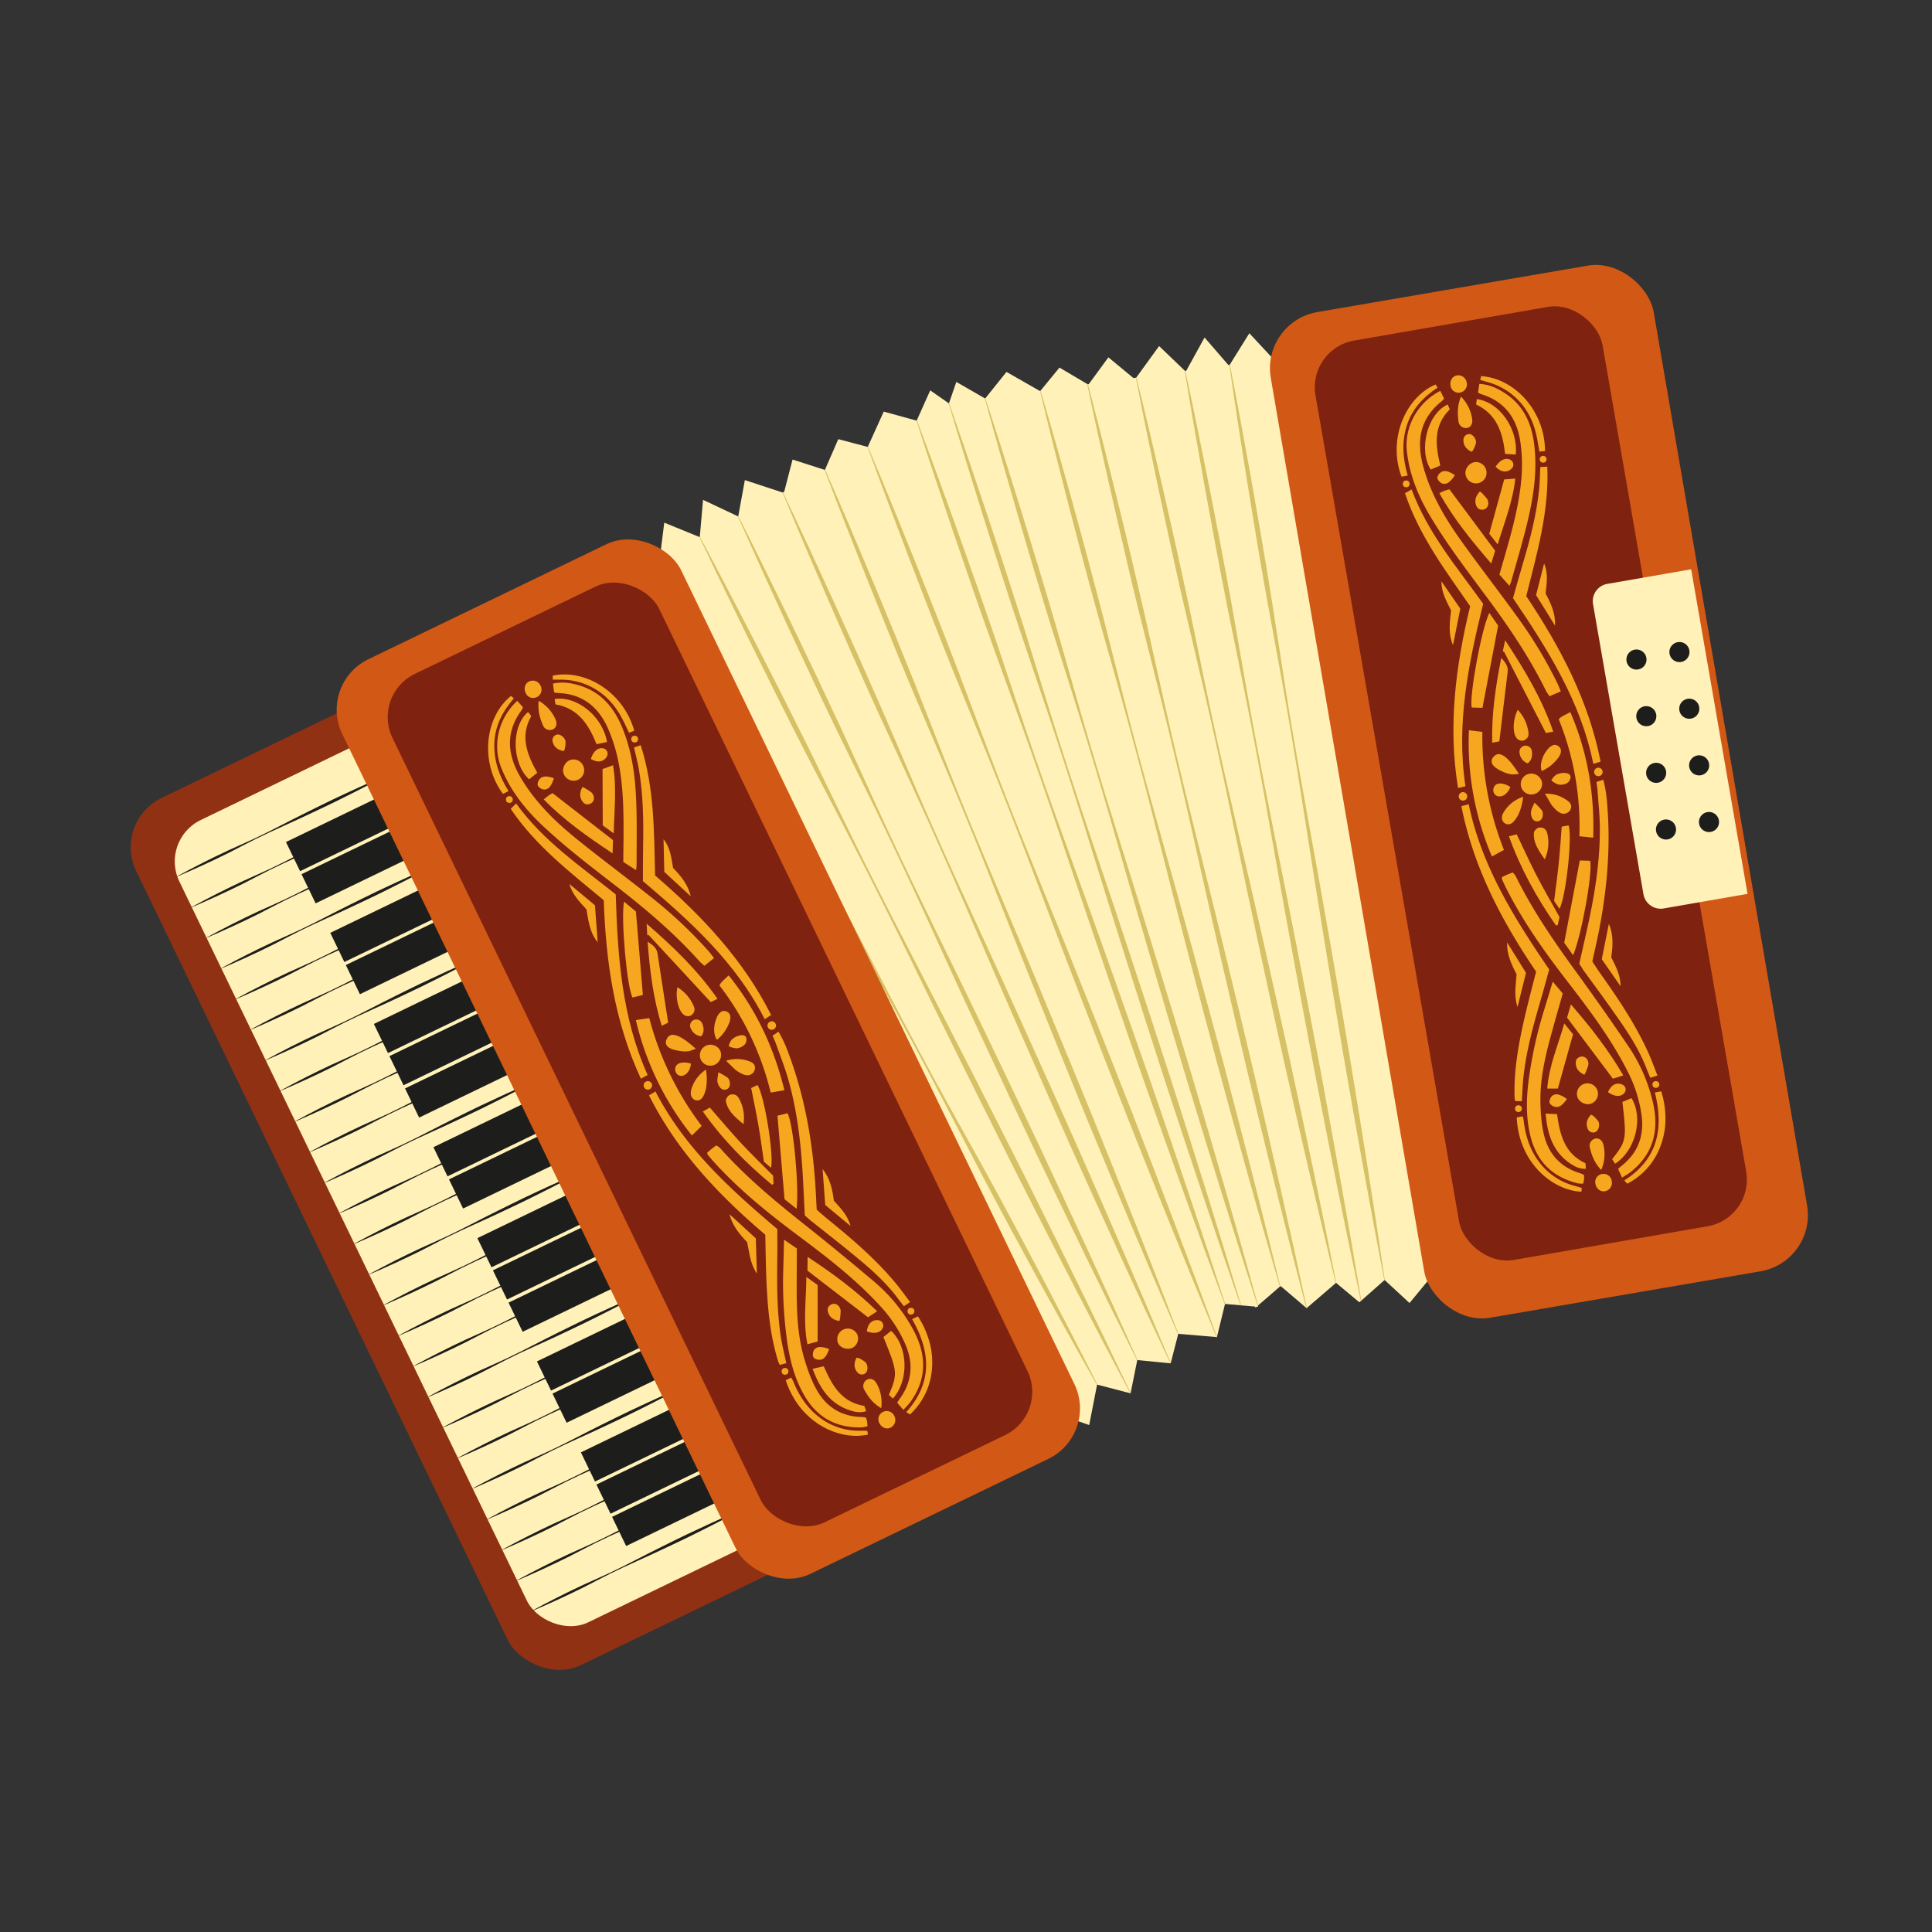 <svg id="Camada_1" data-name="Camada 1" xmlns="http://www.w3.org/2000/svg" viewBox="0 0 1080 1080"><rect x="0" y="0" width="1080" height="1080" fill="#333333" stroke="none"/><defs><style>.cls-1{fill:#913114;}.cls-2{fill:#fff1b8;}.cls-3{fill:#1d1e1c;}.cls-4{fill:#d6c166;}.cls-5{fill:#d25815;}.cls-6{fill:#7f2210;}.cls-7{fill:#f7a61f;}</style></defs><rect class="cls-1" x="169.42" y="386.67" width="211" height="538.44" rx="30.6" transform="translate(-257.95 184.91) rotate(-25.79)"/><rect class="cls-2" x="189.34" y="409.65" width="161.57" height="498.06" rx="25.72" transform="translate(-259.65 183.11) rotate(-25.79)"/><path class="cls-3" d="M98.92,489.88q14.2-7.74,28.83-14.57c4.9-2.24,9.85-4.37,14.72-6.66s9.67-4.72,14.46-7.19,9.58-4.92,14.41-7.3,9.64-4.8,14.49-7.12c9.73-4.61,19.5-9.13,29.42-13.36l.07.15c-9.48,5.13-19.09,10-28.75,14.74-4.84,2.36-9.71,4.64-14.58,6.93s-9.77,4.54-14.68,6.75-9.79,4.48-14.62,6.86-9.57,4.95-14.36,7.39Q113.87,483.7,99,490Z"/><path class="cls-3" d="M107.19,507q14.19-7.74,28.83-14.57c4.89-2.24,9.84-4.38,14.71-6.66s9.68-4.72,14.47-7.19,9.57-4.92,14.4-7.31,9.64-4.79,14.5-7.11c9.73-4.61,19.5-9.13,29.41-13.36l.07.14c-9.47,5.14-19.09,10-28.74,14.75-4.84,2.36-9.72,4.64-14.59,6.93s-9.76,4.54-14.68,6.74-9.79,4.49-14.61,6.87-9.57,4.94-14.37,7.39q-14.45,7.2-29.33,13.52Z"/><path class="cls-3" d="M115.45,524.1q14.2-7.76,28.83-14.58c4.9-2.23,9.85-4.37,14.72-6.66s9.67-4.72,14.46-7.18,9.58-4.92,14.41-7.31,9.64-4.79,14.49-7.11c9.73-4.61,19.5-9.13,29.42-13.36l.07.14c-9.48,5.14-19.09,10-28.75,14.74-4.84,2.37-9.71,4.65-14.58,6.94s-9.77,4.54-14.68,6.74-9.79,4.48-14.62,6.87-9.56,4.94-14.36,7.39q-14.46,7.2-29.34,13.52Z"/><path class="cls-3" d="M123.72,541.21q14.19-7.76,28.83-14.58c4.89-2.24,9.84-4.37,14.71-6.66s9.68-4.72,14.47-7.18,9.57-4.93,14.4-7.31,9.64-4.79,14.5-7.12c9.73-4.61,19.5-9.12,29.41-13.35l.07.14c-9.47,5.14-19.08,10-28.74,14.74-4.84,2.36-9.72,4.64-14.59,6.94s-9.76,4.54-14.67,6.74-9.79,4.48-14.62,6.87-9.57,4.94-14.37,7.38q-14.44,7.21-29.33,13.53Z"/><path class="cls-3" d="M132,558.31q14.19-7.74,28.82-14.57c4.9-2.24,9.85-4.37,14.72-6.66s9.68-4.72,14.46-7.19,9.58-4.92,14.41-7.3,9.64-4.8,14.49-7.12c9.73-4.61,19.51-9.13,29.42-13.36l.07.15c-9.48,5.14-19.09,10-28.75,14.74-4.84,2.36-9.71,4.64-14.58,6.93s-9.77,4.54-14.68,6.75-9.79,4.48-14.62,6.86-9.56,5-14.36,7.39q-14.46,7.2-29.34,13.53Z"/><path class="cls-3" d="M140.25,575.42q14.19-7.74,28.83-14.57c4.9-2.24,9.84-4.37,14.72-6.66s9.67-4.72,14.46-7.19,9.58-4.92,14.4-7.3,9.64-4.8,14.5-7.12c9.73-4.61,19.5-9.13,29.41-13.36l.07.15c-9.47,5.13-19.08,10-28.74,14.74-4.84,2.36-9.72,4.64-14.59,6.93s-9.76,4.54-14.67,6.75-9.79,4.48-14.62,6.86-9.57,5-14.36,7.39q-14.46,7.2-29.34,13.53Z"/><path class="cls-3" d="M148.52,592.53q14.19-7.74,28.82-14.57c4.9-2.24,9.85-4.38,14.72-6.67s9.68-4.72,14.46-7.18,9.58-4.92,14.41-7.31,9.64-4.79,14.49-7.11c9.73-4.61,19.51-9.13,29.42-13.36l.07.14c-9.47,5.14-19.09,10-28.75,14.75-4.83,2.36-9.71,4.64-14.58,6.93s-9.76,4.54-14.68,6.74-9.79,4.49-14.62,6.87-9.56,4.94-14.36,7.39q-14.46,7.2-29.33,13.52Z"/><path class="cls-3" d="M156.78,609.64q14.19-7.75,28.83-14.58c4.9-2.24,9.84-4.37,14.72-6.66s9.67-4.72,14.46-7.18,9.58-4.93,14.4-7.31,9.64-4.79,14.5-7.11c9.73-4.62,19.5-9.13,29.42-13.36l.06.14c-9.47,5.14-19.08,10-28.74,14.74-4.84,2.36-9.71,4.65-14.59,6.94s-9.76,4.54-14.67,6.74-9.79,4.48-14.62,6.87-9.57,4.94-14.36,7.39q-14.46,7.2-29.34,13.52Z"/><path class="cls-3" d="M165.05,626.75q14.19-7.75,28.83-14.58c4.89-2.24,9.84-4.37,14.71-6.66s9.68-4.72,14.46-7.18,9.58-4.93,14.41-7.31,9.64-4.79,14.5-7.12c9.72-4.61,19.5-9.13,29.41-13.35l.07.14c-9.47,5.14-19.09,10-28.75,14.74-4.83,2.36-9.71,4.64-14.58,6.94s-9.76,4.54-14.68,6.74-9.79,4.48-14.61,6.86-9.57,4.95-14.37,7.39q-14.46,7.21-29.33,13.53Z"/><path class="cls-3" d="M173.31,643.85q14.19-7.74,28.83-14.57c4.9-2.24,9.84-4.37,14.72-6.66s9.67-4.72,14.46-7.19,9.58-4.92,14.4-7.3,9.64-4.8,14.5-7.12c9.73-4.61,19.5-9.13,29.42-13.36l.07.15c-9.48,5.13-19.09,10-28.75,14.74-4.84,2.36-9.71,4.64-14.58,6.93s-9.77,4.54-14.68,6.75-9.79,4.48-14.62,6.86-9.57,4.95-14.36,7.39q-14.46,7.2-29.34,13.53Z"/><path class="cls-3" d="M181.58,661q14.19-7.74,28.83-14.57c4.89-2.24,9.84-4.37,14.71-6.66s9.68-4.72,14.47-7.19,9.57-4.92,14.4-7.31,9.64-4.79,14.5-7.11c9.73-4.61,19.5-9.13,29.41-13.36l.07.14c-9.47,5.14-19.09,10-28.75,14.75-4.83,2.36-9.71,4.64-14.58,6.93s-9.76,4.54-14.68,6.75-9.79,4.48-14.61,6.86-9.57,4.95-14.37,7.39q-14.44,7.2-29.33,13.53Z"/><path class="cls-3" d="M189.84,678.07q14.21-7.74,28.83-14.58c4.9-2.23,9.85-4.37,14.72-6.66s9.67-4.72,14.46-7.18,9.58-4.92,14.41-7.31,9.64-4.79,14.49-7.11c9.73-4.61,19.5-9.13,29.42-13.36l.07.14c-9.48,5.14-19.09,10-28.75,14.75-4.84,2.36-9.71,4.64-14.58,6.93s-9.77,4.54-14.68,6.74-9.79,4.48-14.62,6.87-9.56,4.94-14.36,7.39q-14.46,7.2-29.34,13.52Z"/><path class="cls-3" d="M198.11,695.18q14.19-7.75,28.83-14.58c4.89-2.24,9.84-4.37,14.71-6.66s9.68-4.72,14.47-7.18,9.57-4.93,14.4-7.31,9.64-4.79,14.5-7.12c9.73-4.61,19.5-9.12,29.41-13.35l.07.14c-9.47,5.14-19.09,10-28.74,14.74-4.84,2.36-9.72,4.65-14.59,6.94s-9.76,4.54-14.67,6.74-9.8,4.48-14.62,6.87-9.57,4.94-14.37,7.39q-14.44,7.2-29.33,13.52Z"/><path class="cls-3" d="M206.38,712.29q14.19-7.75,28.82-14.58c4.9-2.24,9.85-4.37,14.72-6.66s9.67-4.72,14.46-7.19,9.58-4.92,14.41-7.3,9.64-4.79,14.49-7.12c9.73-4.61,19.51-9.13,29.42-13.35l.07.14c-9.48,5.14-19.09,10-28.75,14.74-4.84,2.36-9.71,4.64-14.58,6.94s-9.77,4.53-14.68,6.74-9.79,4.48-14.62,6.86-9.56,5-14.36,7.39q-14.46,7.2-29.34,13.53Z"/><path class="cls-3" d="M214.64,729.39q14.19-7.74,28.83-14.57c4.89-2.24,9.84-4.37,14.71-6.66s9.68-4.72,14.47-7.19,9.58-4.92,14.4-7.3,9.64-4.8,14.5-7.12c9.73-4.61,19.5-9.13,29.41-13.36l.07.15c-9.47,5.13-19.08,10-28.74,14.74-4.84,2.36-9.72,4.64-14.59,6.93s-9.76,4.54-14.67,6.75-9.79,4.48-14.62,6.86-9.57,5-14.37,7.39q-14.44,7.2-29.33,13.53Z"/><path class="cls-3" d="M222.91,746.5q14.19-7.74,28.82-14.57c4.9-2.24,9.85-4.38,14.72-6.66s9.68-4.73,14.46-7.19,9.58-4.92,14.41-7.31,9.64-4.79,14.49-7.11c9.73-4.61,19.51-9.13,29.42-13.36l.07.14c-9.48,5.14-19.09,10-28.75,14.75-4.83,2.36-9.71,4.64-14.58,6.93s-9.76,4.54-14.68,6.74-9.79,4.49-14.62,6.87-9.56,4.94-14.36,7.39q-14.46,7.2-29.33,13.52Z"/><path class="cls-3" d="M231.17,763.61Q245.36,755.86,260,749c4.9-2.23,9.84-4.37,14.72-6.66s9.67-4.72,14.46-7.18,9.58-4.92,14.4-7.31,9.64-4.79,14.5-7.11c9.73-4.62,19.5-9.13,29.41-13.36l.07.14c-9.47,5.14-19.08,10-28.74,14.74-4.84,2.37-9.72,4.65-14.59,6.94s-9.76,4.54-14.67,6.74-9.79,4.48-14.62,6.87-9.57,4.94-14.37,7.39q-14.44,7.2-29.33,13.52Z"/><path class="cls-3" d="M239.44,780.72q14.19-7.76,28.82-14.58c4.9-2.24,9.85-4.37,14.72-6.66s9.68-4.72,14.46-7.18,9.58-4.93,14.41-7.31,9.64-4.79,14.49-7.12c9.73-4.61,19.51-9.12,29.42-13.35l.07.14c-9.47,5.14-19.09,10-28.75,14.74-4.83,2.36-9.71,4.64-14.58,6.94s-9.76,4.54-14.68,6.74S288,757.56,283.21,760s-9.57,4.94-14.37,7.38q-14.46,7.21-29.33,13.53Z"/><path class="cls-3" d="M247.7,797.82q14.19-7.74,28.83-14.57c4.9-2.24,9.84-4.37,14.72-6.66s9.67-4.72,14.46-7.19,9.58-4.92,14.4-7.3,9.64-4.8,14.5-7.12c9.73-4.61,19.5-9.13,29.42-13.36l.06.15c-9.47,5.14-19.08,10-28.74,14.74-4.84,2.36-9.71,4.64-14.59,6.93S311,768,306.09,770.19s-9.79,4.48-14.62,6.86-9.57,5-14.36,7.39q-14.46,7.2-29.34,13.53Z"/><path class="cls-3" d="M256,814.93q14.19-7.74,28.83-14.57c4.89-2.24,9.84-4.37,14.71-6.66s9.68-4.72,14.46-7.19,9.58-4.92,14.41-7.3,9.64-4.8,14.5-7.12c9.72-4.61,19.5-9.13,29.41-13.36l.07.15c-9.47,5.13-19.09,10-28.75,14.74-4.83,2.36-9.71,4.64-14.58,6.93s-9.76,4.54-14.68,6.75-9.79,4.48-14.61,6.86-9.57,5-14.37,7.39q-14.44,7.2-29.33,13.53Z"/><path class="cls-3" d="M264.23,832q14.2-7.74,28.83-14.57c4.9-2.24,9.85-4.38,14.72-6.67s9.67-4.72,14.46-7.18,9.58-4.92,14.4-7.31,9.65-4.79,14.5-7.11c9.73-4.61,19.5-9.13,29.42-13.36l.07.14c-9.48,5.14-19.09,10-28.75,14.75-4.84,2.36-9.71,4.64-14.58,6.93s-9.77,4.54-14.68,6.74-9.79,4.49-14.62,6.87-9.57,4.94-14.36,7.39q-14.46,7.2-29.34,13.52Z"/><path class="cls-3" d="M272.5,849.15q14.19-7.75,28.83-14.58c4.89-2.24,9.84-4.37,14.71-6.66s9.68-4.72,14.47-7.18,9.57-4.93,14.4-7.31,9.64-4.79,14.5-7.11c9.73-4.62,19.5-9.13,29.41-13.36l.07.14c-9.47,5.14-19.09,10-28.74,14.74-4.84,2.36-9.72,4.65-14.59,6.94s-9.76,4.54-14.67,6.74-9.8,4.48-14.62,6.87-9.57,4.94-14.37,7.39q-14.44,7.2-29.33,13.52Z"/><path class="cls-3" d="M280.76,866.26q14.21-7.75,28.83-14.58c4.9-2.24,9.85-4.37,14.72-6.66s9.67-4.72,14.46-7.18,9.58-4.93,14.41-7.31,9.64-4.79,14.49-7.12c9.73-4.61,19.5-9.13,29.42-13.35l.07.14c-9.48,5.14-19.09,10-28.75,14.74-4.84,2.36-9.71,4.64-14.58,6.94s-9.77,4.54-14.68,6.74-9.79,4.48-14.62,6.86-9.56,4.95-14.36,7.39q-14.46,7.21-29.34,13.53Z"/><path class="cls-3" d="M289,883.36q14.19-7.74,28.83-14.57c4.89-2.24,9.84-4.37,14.71-6.66s9.68-4.72,14.47-7.19,9.57-4.92,14.4-7.3,9.64-4.8,14.5-7.12c9.73-4.61,19.5-9.13,29.41-13.36l.07.15c-9.47,5.13-19.08,10-28.74,14.74-4.84,2.36-9.72,4.64-14.59,6.93s-9.76,4.54-14.67,6.75-9.8,4.48-14.62,6.86-9.57,4.95-14.37,7.39q-14.44,7.2-29.33,13.53Z"/><path class="cls-3" d="M297.3,900.47q14.19-7.74,28.82-14.57c4.9-2.24,9.85-4.38,14.72-6.66s9.67-4.72,14.46-7.19,9.58-4.92,14.41-7.31,9.64-4.79,14.49-7.11c9.73-4.61,19.51-9.13,29.42-13.36l.07.14c-9.48,5.14-19.09,10-28.75,14.75-4.84,2.36-9.71,4.64-14.58,6.93s-9.77,4.54-14.68,6.75-9.79,4.48-14.62,6.86-9.56,4.95-14.36,7.39q-14.46,7.2-29.34,13.52Z"/><rect class="cls-3" x="160.05" y="453.5" width="74.98" height="18.1" transform="translate(-181.55 132) rotate(-25.79)"/><rect class="cls-3" x="168.74" y="471.49" width="74.98" height="18.1" transform="translate(-188.51 137.57) rotate(-25.79)"/><rect class="cls-3" x="184.81" y="504.28" width="74.98" height="18.1" transform="translate(-201.18 147.83) rotate(-25.79)"/><rect class="cls-3" x="193.5" y="522.28" width="74.98" height="18.1" transform="translate(-208.14 153.4) rotate(-25.79)"/><rect class="cls-3" x="242.47" y="624.1" width="74.98" height="18.1" transform="translate(-247.56 184.84) rotate(-25.79)"/><rect class="cls-3" x="251.17" y="642.1" width="74.98" height="18.1" transform="translate(-254.52 190.42) rotate(-25.79)"/><rect class="cls-3" x="300.33" y="743.86" width="74.98" height="18.1" transform="translate(-293.89 221.94) rotate(-25.79)"/><rect class="cls-3" x="309.03" y="761.85" width="74.98" height="18.1" transform="translate(-300.85 227.51) rotate(-25.79)"/><rect class="cls-3" x="209.18" y="555.2" width="74.98" height="18.1" transform="translate(-220.9 163.5) rotate(-25.79)"/><rect class="cls-3" x="217.88" y="573.19" width="74.98" height="18.1" transform="translate(-227.86 169.07) rotate(-25.79)"/><rect class="cls-3" x="226.6" y="591.25" width="74.98" height="18.1" transform="translate(-234.85 174.67) rotate(-25.79)"/><rect class="cls-3" x="267.04" y="674.95" width="74.98" height="18.1" transform="translate(-267.23 200.59) rotate(-25.79)"/><rect class="cls-3" x="275.73" y="692.94" width="74.98" height="18.1" transform="translate(-274.19 206.17) rotate(-25.79)"/><rect class="cls-3" x="284.46" y="711" width="74.98" height="18.1" transform="translate(-281.18 211.76) rotate(-25.79)"/><rect class="cls-3" x="324.9" y="794.71" width="74.98" height="18.1" transform="translate(-313.57 237.69) rotate(-25.79)"/><rect class="cls-3" x="333.59" y="812.7" width="74.98" height="18.1" transform="translate(-320.53 243.26) rotate(-25.79)"/><rect class="cls-3" x="342.32" y="830.76" width="74.98" height="18.1" transform="translate(-327.52 248.86) rotate(-25.79)"/><path class="cls-2" d="M726.25,198.62l-14.53,2-13.33-14.33-11,17.67-.71.1-13.32-15.4L663.1,207.29l-.63.08-14.53-13.92-12.81,17.68-1.53.21-14-11.58-11,15-.54.07-15.81-9.35-10.65,13-.37.05-18.6-10.63-11.88,14.82-.15,0-16-9.22-4.15,12h0L520,218.22l-7.58,16.93h0l-18.4-5.07-8.95,19.75h0l-16.46-4.34-7.49,17.2-18.07-5.8-4.68,18-.82.44-21.17-6.95-3.71,20.31L393,279.42l-1.82,20.85h0l-19.86-8.1-2.5,20.11h0l-5.56,3L593.17,771.88l7,21.72,8.7,3L613.28,774,632,778.88l3.74-18.6,18.67,1.84,4.24-16.49,21.61,1.81,4.53-18.54,16.7,1.47.36.62.61-.53.81.07-.07-.71,12.43-10.77.42,0,14.36,12.21,16.45-14.14L759.9,728,774,715.52l13.93,12.88,12.28-14.88,6.72,6.29-3.3-10.18,4-.42Z"/><path class="cls-4" d="M530.57,225.45c7.36,20.83,14.41,41.76,21.42,62.7q5.25,15.71,10.37,31.46t10.13,31.54l9.78,31.65c3.25,10.55,6.5,21.1,9.85,31.63Q602.2,446,612.87,477.34t21,62.84c6.9,21,13.83,41.94,20.59,63,13.45,42.07,26.71,84.2,39.35,126.53l-.3.1c-14.57-41.71-28.52-83.62-42.28-125.59-6.84-21-13.51-42-20.21-63.09s-13.3-42.11-19.81-63.22S598,435.72,591.14,414.74c-3.45-10.49-7-20.94-10.55-31.4L570,352q-5.25-15.7-10.29-31.48t-10-31.57c-6.59-21.08-13.14-42.17-19.39-63.36Z"/><path class="cls-4" d="M550.84,222.67c6.91,21,13.52,42,20.08,63.08q4.91,15.81,9.7,31.64t9.45,31.72l9.11,31.82c3,10.61,6.05,21.22,9.17,31.8,6.27,21.16,12.79,42.24,19.4,63.29s13.22,42.1,19.66,63.2,12.94,42.19,19.25,63.33c12.55,42.31,24.9,84.67,36.64,127.22l-.31.09c-13.67-42-26.73-84.12-39.58-126.33-6.4-21.12-12.62-42.28-18.87-63.44s-12.4-42.35-18.46-63.57S613.81,434.13,607.36,413c-3.22-10.55-6.54-21.07-9.88-31.59l-10-31.57q-4.89-15.8-9.61-31.67t-9.36-31.74c-6.13-21.2-12.24-42.4-18-63.7Z"/><path class="cls-4" d="M581.69,218.44c6.16,20.71,12,41.5,17.8,62.29Q603.81,296.34,608,312t8.3,31.31l7.95,31.4c2.64,10.47,5.28,20.94,8,31.38,5.5,20.88,11.25,41.69,17.1,62.48s11.69,41.58,17.36,62.41,11.41,41.65,17,62.52c11,41.75,21.83,83.56,32,125.54l-.31.08c-12.15-41.45-23.67-83.07-35-124.74-5.62-20.85-11.08-41.74-16.56-62.63S653,489.93,647.72,469,637,427.16,631.31,406.33c-2.84-10.42-5.79-20.81-8.74-31.19L613.77,344q-4.32-15.62-8.46-31.27t-8.21-31.33c-5.36-20.91-10.7-41.84-15.71-62.85Z"/><path class="cls-4" d="M608.16,214.81c5.67,21.38,11,42.84,16.34,64.3q4,16.11,7.82,32.23t7.56,32.29L647.1,376c2.39,10.79,4.79,21.59,7.29,32.35,5,21.54,10.27,43,15.64,64.47s10.71,42.9,15.9,64.4,10.43,43,15.49,64.5c10,43.06,19.88,86.18,29.09,129.44l-.31.07C719,688.45,708.47,645.5,698.12,602.51,693,581,688,559.46,683,537.92s-9.89-43.11-14.69-64.69-9.76-43.13-15-64.63c-2.6-10.74-5.29-21.46-8-32.18l-8.08-32.18q-4-16.1-7.73-32.25t-7.47-32.31c-4.88-21.57-9.73-43.14-14.25-64.79Z"/><path class="cls-4" d="M635.28,211.09c5.23,21,10.14,42,15,63q3.63,15.78,7.15,31.59t6.9,31.64L670.89,369c2.17,10.58,4.34,21.15,6.62,31.7,4.56,21.11,9.39,42.15,14.31,63.17s9.82,42,14.57,63.11,9.54,42.11,14.15,63.2c9.15,42.2,18.1,84.44,26.42,126.82l-.31.06c-10.29-41.94-20-84-29.42-126.15-4.7-21.07-9.22-42.18-13.77-63.29s-9-42.23-13.35-63.37S681.25,422,676.5,401c-2.38-10.53-4.85-21-7.34-31.54l-7.41-31.53q-3.63-15.78-7.06-31.6t-6.81-31.66c-4.43-21.13-8.83-42.27-12.91-63.48Z"/><path class="cls-4" d="M662.63,207.34c4.68,21.55,9,43.16,13.35,64.77q3.22,16.22,6.32,32.45t6.07,32.5l5.71,32.57c1.89,10.86,3.79,21.71,5.79,32.55,4,21.68,8.28,43.3,12.64,64.9s8.72,43.22,12.91,64.86,8.44,43.26,12.49,64.93c8,43.34,15.88,86.72,23.08,130.22l-.31.06c-9.19-43.13-17.75-86.37-26.1-129.65-4.14-21.65-8.11-43.33-12.1-65s-7.88-43.37-11.68-65.08-7.76-43.4-11.95-65c-2.1-10.81-4.3-21.61-6.51-32.41l-6.58-32.4q-3.21-16.21-6.23-32.47t-6-32.52c-3.88-21.7-7.72-43.4-11.24-65.17Z"/><path class="cls-4" d="M687.53,203.93c4.18,21.22,8.05,42.49,11.88,63.77q2.85,16,5.58,31.94t5.33,32l5,32c1.64,10.69,3.29,21.37,5,32,3.52,21.33,7.3,42.61,11.18,63.88s7.74,42.54,11.44,63.84,7.45,42.59,11,63.91C761,630,767.88,672.69,774.1,715.49l-.31,0c-8.21-42.46-15.79-85-23.16-127.63-3.65-21.31-7.13-42.64-10.63-64s-6.89-42.68-10.2-64-6.77-42.7-10.47-64c-1.86-10.65-3.81-21.28-5.78-31.91l-5.84-31.9q-2.85-16-5.5-32t-5.23-32c-3.39-21.35-6.74-42.71-9.77-64.13Z"/><path class="cls-4" d="M512.6,235.1c7.73,20.38,15.16,40.86,22.55,61.36q5.52,15.39,10.93,30.8t10.69,30.89l10.36,31c3.43,10.34,6.88,20.67,10.42,31,7.09,20.6,14.43,41.12,21.87,61.6s14.86,41,22.13,61.51,14.58,41.07,21.72,61.66c14.21,41.19,28.22,82.46,41.62,123.94l-.3.11c-15.31-40.82-30-81.84-44.52-122.94-7.22-20.55-14.27-41.17-21.35-61.78s-14.06-41.25-21-61.93-13.93-41.29-21.2-61.83c-3.64-10.27-7.37-20.51-11.12-30.74L554.27,359q-5.52-15.37-10.85-30.83t-10.6-30.92c-7-20.64-13.9-41.3-20.52-62.07Z"/><path class="cls-4" d="M485.25,249.78c8.68,20.52,17.05,41.15,25.39,61.81q6.23,15.5,12.36,31t12.11,31.13L546.9,405c3.91,10.43,7.83,20.85,11.85,31.24,8,20.77,16.33,41.44,24.72,62.07s16.75,41.27,25,62,16.48,41.38,24.57,62.13c16.11,41.53,32,83.13,47.34,125l-.29.11c-17.2-41.1-33.8-82.43-50.21-123.84-8.17-20.72-16.17-41.5-24.2-62.27s-16-41.59-23.81-62.43S566,457.33,557.79,436.63q-6.18-15.53-12.54-31l-12.6-30.94q-6.24-15.5-12.28-31.07t-12-31.16c-7.92-20.82-15.8-41.65-23.39-62.6Z"/><path class="cls-4" d="M461.3,262.64c8.77,19.9,17.24,39.92,25.68,60q6.3,15,12.5,30.11t12.26,30.22l11.93,30.35c4,10.12,7.94,20.24,12,30.32,8.14,20.16,16.53,40.21,25,60.23s17,40.05,25.26,60.13,16.68,40.15,24.87,60.29c16.3,40.31,32.41,80.69,47.93,121.32l-.29.12c-17.39-39.86-34.18-80-50.79-120.15-8.26-20.11-16.37-40.28-24.49-60.44s-16.16-40.37-24.1-60.61-16-40.41-24.35-60.5c-4.16-10-8.42-20-12.69-30l-12.74-30q-6.3-15-12.42-30.15t-12.18-30.25c-8-20.21-16-40.43-23.68-60.77Z"/><path class="cls-4" d="M437.72,275.3c9.57,20,18.84,40.21,28.08,60.4q6.92,15.17,13.71,30.35T493,396.51l13.15,30.6c4.37,10.21,8.74,20.41,13.21,30.57,8.95,20.32,18.14,40.53,27.42,60.7s18.56,40.35,27.67,60.59,18.29,40.47,27.29,60.77c17.92,40.63,35.64,81.34,52.79,122.31l-.29.13c-19-40.15-37.39-80.56-55.6-121.06-9.08-20.27-18-40.6-26.92-60.93s-17.77-40.69-26.53-61.1-17.65-40.74-26.77-61c-4.56-10.11-9.22-20.19-13.89-30.27l-13.95-30.24q-6.9-15.15-13.62-30.39t-13.39-30.49c-8.83-20.38-17.62-40.76-26.12-61.28Z"/><path class="cls-4" d="M412.84,288.65c9.82,19.4,19.35,38.94,28.85,58.49q7.1,14.67,14.09,29.4T469.64,406l13.54,29.66c4.5,9.9,9,19.79,13.61,29.63C506,485,515.45,504.6,525,524.13s19.07,39.06,28.44,58.67,18.81,39.2,28.06,58.86c18.44,39.37,36.69,78.82,54.36,118.55l-.29.13c-19.5-38.86-38.41-78-57.14-117.23-9.33-19.63-18.5-39.33-27.69-59s-18.3-39.43-27.31-59.21-18.18-39.49-27.55-59.09q-7-14.71-14.28-29.32l-14.33-29.28q-7.1-14.69-14-29.44t-13.78-29.55c-9.09-19.74-18.15-39.5-26.91-59.4Z"/><path class="cls-4" d="M391.34,300.2c10.56,19.68,20.82,39.5,31.05,59.34q7.67,14.9,15.21,29.84t15,29.95l14.66,30.11q7.29,15.06,14.71,30.08c9.95,20,20.14,39.84,30.41,59.66s20.54,39.65,30.66,59.55,20.28,39.77,30.27,59.73c19.92,40,39.65,80,58.81,120.35l-.28.14c-21-39.43-41.36-79.15-61.56-119-10.07-19.92-20-39.92-29.92-59.92s-19.78-40-29.53-60.1S491.14,499.88,481,480c-5.06-10-10.22-19.85-15.38-29.75L450.2,420.52q-7.65-14.89-15.12-29.88t-14.89-30c-9.83-20-19.63-40.1-29.13-60.31Z"/><path class="cls-4" d="M613.14,774.09C602.23,755,591.62,735.75,581,716.48q-7.92-14.46-15.74-29t-15.5-29.1l-15.2-29.27Q527,614.5,519.34,599.91,503.87,570.78,487.86,542t-31.71-57.82c-10.49-19.32-21-38.63-31.34-58-20.64-38.82-41.09-77.74-61-117l.28-.15c21.66,38.26,42.76,76.84,63.68,115.5,10.42,19.36,20.69,38.79,31,58.22s20.5,38.89,30.62,58.41,20.38,39,30.85,58.28q7.86,14.49,15.9,28.89l16,28.85q7.92,14.46,15.66,29t15.42,29.14c10.19,19.48,20.35,39,30.22,58.62Z"/><rect class="cls-5" x="290.74" y="308.13" width="210.4" height="567.86" rx="31.31" transform="translate(-218.13 231.2) rotate(-25.79)"/><rect class="cls-6" x="314.05" y="326.15" width="165.62" height="526.68" rx="26.77" transform="translate(-216.92 231.35) rotate(-25.79)"/><path class="cls-7" d="M289.15,391.76l3.19,3.6a10.39,10.39,0,0,1-.72,1.55c-9.41,12.81-8,25.48-.12,38.48,8,13.3,18.88,23.9,30.76,33.52,13.8,11.17,28.08,21.74,42,32.82a250.55,250.55,0,0,1,31.95,30.1c.95,1.09,1.79,2.27,2.94,3.74l-5.4,4.33c-1.18-1.09-2.1-1.81-2.87-2.66-13.4-14.93-28.53-27.94-44.32-40.24-14.83-11.54-29.88-22.81-43.56-35.76-9.67-9.16-17.76-19.44-22.75-31.92C275.13,416.6,278.56,401.53,289.15,391.76Z"/><path class="cls-7" d="M505,788.16l-3.47-4.06c.66-1,1.12-1.73,1.62-2.43,6.6-9.22,7.49-19.15,3.26-29.48a76,76,0,0,0-14.76-22.54c-13.8-15-29.92-27.31-46.17-39.46-16.5-12.33-32.45-25.3-46.35-40.6-1.19-1.32-2.33-2.68-3.46-4-.17-.2-.17-.55-.36-1.21.72-.62,1.55-1.39,2.42-2.1s1.64-1.23,2.65-2a11.17,11.17,0,0,1,2.09,1.44c14.34,16.1,30.85,29.78,47.67,43.14q19.47,15.46,38.44,31.53a93.17,93.17,0,0,1,22,27.08c7.42,13.88,7.7,27.4-1.82,40.48C507.8,785.22,506.61,786.34,505,788.16Z"/><path class="cls-7" d="M439.54,762.05l-3.62.94a15.83,15.83,0,0,1-.85-1.77c-4.7-15-6-30.45-6.65-46-.36-8.27-.43-16.56-.63-25-26.05-22.14-49.31-46.67-65-77.92l3.62-2.18c16.23,31.42,41.56,54.49,68.12,76.94,0,5,.08,10.18,0,15.33-.19,15.1-.3,30.2,2,45.18C437.26,752.2,438.44,756.78,439.54,762.05Z"/><path class="cls-7" d="M337.5,503.25c-18.85-15.68-38.05-30.41-52-51.07l3-3.07c15.18,21.13,36.23,35.19,55.7,50.87,1.1,34.56,3.33,68.63,17.83,100.93L358.26,603C343.47,571.1,338.67,537.65,337.5,503.25Z"/><path class="cls-7" d="M449.89,679.43c-.3-5.94-.59-11.84-.88-17.74-1-19.69-2.94-39.27-8.37-58.31-1.9-6.67-4.48-13.14-6.79-19.69-.54-1.52-1.24-3-2-4.75l3.34-2.22a68.48,68.48,0,0,1,5.48,11.78c10.19,27,14.48,55.15,15.66,83.85.05,1.18.14,2.35.22,3.9,2,1.7,4.05,3.57,6.22,5.33,13.56,11,26.84,22.36,38.05,35.87,2.7,3.27,5.15,6.75,7.93,10.42l-3.47,2.31c-1.18-1.52-2.18-2.75-3.12-4-8.32-11.36-19.24-20-30-28.79-6.21-5-12.52-9.94-18.77-14.92C452.21,681.52,451.14,680.52,449.89,679.43Z"/><path class="cls-7" d="M366.21,489.39c26,22.4,49.19,46.88,64.86,78l-3.6,2.34c-16-31.59-41.41-54.59-68.08-77.19,0-6.52,0-13.3.12-20.07.26-14.23,0-28.43-2.38-42.49-.68-3.92-1.72-7.77-2.71-12.18l3.73-1.24C365.86,440.47,365.58,464.79,366.21,489.39Z"/><path class="cls-7" d="M309.74,387.05l-.62-4.92c5.44-1.19,10.36-.34,15.16,1.17,11.75,3.7,18.84,12.1,23.45,23.18,5.84,14.06,7.56,28.85,8,43.83.36,11.08.12,22.18.13,33.28,0,.71-.15,1.43-.29,2.83l-7.13-4.57c0-4.36.08-8.62.11-12.89.1-13.91,0-27.8-2.56-41.56A90.8,90.8,0,0,0,340,407.5c-5.4-12.32-14.34-19.67-28.22-20.09A18,18,0,0,1,309.74,387.05Z"/><path class="cls-7" d="M438.27,693l7.17,4.9c0,8.88-.13,17.44-.07,26,.09,12.6.91,25.16,4.72,37.25,1.89,6,4.12,12.14,7.44,17.44,5.4,8.64,13.67,13.28,24.1,13.52a15,15,0,0,1,1.76.19,6,6,0,0,1,.73.27c.17.61.46,1.41.62,2.23a24.31,24.31,0,0,1,.19,2.45,16.18,16.18,0,0,1-3,.66c-14.09.43-24.94-5.28-32.09-17.48-5.3-9-8.05-19-9.64-29.31a235.67,235.67,0,0,1-2.36-41.12C438,704.75,438.12,699.44,438.27,693Z"/><path class="cls-7" d="M392.25,629.4l-5.48,5.35a162.33,162.33,0,0,1-31.32-64.51l7.5-1.13A171.4,171.4,0,0,0,392.25,629.4Z"/><path class="cls-7" d="M430.82,610.75a159.93,159.93,0,0,0-28.65-59.91,11.7,11.7,0,0,1,1.16-1.78c1.13-1.15,2.33-2.24,4-3.82,15.28,19,25.28,40.2,31.16,64.2Z"/><path class="cls-7" d="M348.83,504l6.66,5.55c1.32,15.83,2.58,31,3.88,46.62l-5.77,1.45C350.44,552,347,513.42,348.83,504Z"/><path class="cls-7" d="M445.29,675.75l-6.74-5.4c-1.33-15.78-2.61-30.92-3.94-46.67l5.6-1.37C443.43,627.7,446.82,663.22,445.29,675.75Z"/><path class="cls-7" d="M342.68,469.64l-.25,7.4c-13.92-9.26-27-18.4-38.47-30.15,1.21-1,1.94-1.68,2.74-2.24s1.51-.89,2.18-1.28Z"/><path class="cls-7" d="M490.33,733l-5.11,3.37-33.84-26.06c0-2,.05-4.43.09-7.69C465.52,711.83,478.35,721.34,490.33,733Z"/><path class="cls-7" d="M401.08,558.36l-3.77,1.82-34.84-37.64-.63.4-.37-6.59C376.51,529.41,390.05,542.4,401.08,558.36Z"/><path class="cls-7" d="M392.89,621.34l3.89-2.23c5.77,6.59,11.24,13.15,17,19.39s12,12.23,18.41,18.73l.21,4.59-.87.47C417.12,650.32,404,637.06,392.89,621.34Z"/><path class="cls-7" d="M450.75,713.82l6.33,4.53c0,10.55,0,20.73,0,31.51l-5.72,1.61C448.87,739,450.66,727,450.75,713.82Z"/><path class="cls-7" d="M336.83,429.9l5.85-2.13c2.15,12.59.68,25,.39,38.1l-6.13-4.47C336.9,451,336.87,440.72,336.83,429.9Z"/><path class="cls-7" d="M419.9,608.22l3.52-1.7c3.73,5.19,9.3,38.74,7.6,46.3l-4-3.44c-1-7-1.93-13.83-3.11-20.64S421.26,615.18,419.9,608.22Z"/><path class="cls-7" d="M362,526.43c3.13,1.91,5.14,3.58,5.6,6.76,1.88,12.69,3.89,25.37,5.92,38.48l-3.63,1.75C365.18,558.18,363.27,542.74,362,526.43Z"/><path class="cls-7" d="M300.34,432l-4.56,3.63c-9.7-8.78-10.15-29.67-.6-37.62L297,400.3C290.53,411.59,294.65,421.77,300.34,432Z"/><path class="cls-7" d="M493.83,747.4l4.32-3.43c9.51,8.87,10.09,27.66,1,37.82l-2.26-2C501.87,767.79,501.78,766.9,493.83,747.4Z"/><path class="cls-7" d="M333.48,416c-4.38-10.84-10.11-20-23-22.27l-.43-3c12.73-1.82,26.89,9.9,29.27,24.06Z"/><path class="cls-7" d="M454.25,765.16l6.23-1.41c4.53,10.33,9.75,20.13,22.66,22.16l1.09,2.92c-3.2,1.11-6.13.52-8.86-.35C464,784.88,458.28,776.15,454.25,765.16Z"/><path class="cls-7" d="M284.28,442.25l-3.15,1.52c-13-17.7-10.07-43,4.51-54.76l1.59,1.37c-6.23,7.29-10.56,15.36-10.88,25.07S279,433.72,284.28,442.25Z"/><path class="cls-7" d="M439.23,771.53l3.06-1.47a20.94,20.94,0,0,1,1.09,2c3.29,8.25,8.05,15.41,15.31,20.71a36.12,36.12,0,0,0,22.42,7c1.17,0,2.33,0,3.74.09l.35,2.06C470,805.48,447.24,796.11,439.23,771.53Z"/><path class="cls-7" d="M354.56,408.48l-2.95,1.13c-1.43-3-2.66-5.77-4.12-8.47-4.33-8-10.38-14.3-18.85-18.06a37.47,37.47,0,0,0-15.08-3.14c-1.46,0-2.93,0-4.58-.05l0-2.21C327.12,373.89,348.44,386.71,354.56,408.48Z"/><path class="cls-7" d="M509.87,737.42l3.25-1.57a49.91,49.91,0,0,1,7.44,18.73c2.19,13.93-2,26.88-11.85,36.12l-2.13-1.31C521.35,773.06,520.31,755.67,509.87,737.42Z"/><path class="cls-7" d="M371.34,487.39c-.14-6.2-.28-12.22-.42-18.24,3.79,4.61,4.34,10.22,5.32,16,4.26,4.44,8.37,9.23,9.91,15.92q-3.52-3.22-7-6.46Z"/><path class="cls-7" d="M407.8,678.75l14.73,13.52c.18,6.16.36,12.44.57,19.69-3.92-5.88-4.16-11.84-5.44-17.56C413.42,689.94,409.41,685.24,407.8,678.75Z"/><path class="cls-7" d="M459.83,653.54c4.26,5.21,5.48,11.37,6.3,17.63,3.77,4.23,7.78,8.21,9.32,14.17l-14.14-11.73Q460.58,663.61,459.83,653.54Z"/><path class="cls-7" d="M332.58,506.05c.53,7.08,1,13.63,1.54,20.76-3.48-4.54-4.75-8.41-6.27-18.44-3.71-4.13-7.89-8.16-9.53-14.21Z"/><path class="cls-7" d="M394.83,584.46a6.11,6.11,0,0,1,7.83,3,6,6,0,0,1-3.14,7.74,5.89,5.89,0,0,1-7.8-2.95A5.94,5.94,0,0,1,394.83,584.46Z"/><path class="cls-7" d="M468.47,750.79a5.9,5.9,0,0,1,10.67-5,5.87,5.87,0,0,1-2.12,7.36C474.29,754.86,469.87,753.82,468.47,750.79Z"/><path class="cls-7" d="M386.15,567.74c-2.53.85-4.21-.26-5.52-2.34-2-3.18-2.93-8.89-1.95-13.51a22.41,22.41,0,0,1,9.24,10.88C388.73,564.72,388,566.52,386.15,567.74Z"/><path class="cls-7" d="M405.89,593a19.15,19.15,0,0,1,12.45.08c1.63.53,3.25,1.29,3.66,3.13a4.24,4.24,0,0,1-3.78,4.87c-2.34.14-4.92-1.51-6.76-2.78C410.8,597.89,406,593,405.89,593Z"/><path class="cls-7" d="M403.34,565.44a3.24,3.24,0,0,1,2.51-.11c2.77.9,2.75,3.68,2,5.95a23.51,23.51,0,0,1-7.05,10c-1.59-2.29-1.79-5.33-1.41-8a16.94,16.94,0,0,1,1.29-4.45A6.74,6.74,0,0,1,403.34,565.44Z"/><path class="cls-7" d="M394.6,597.93a30.22,30.22,0,0,1,.17,10,17.68,17.68,0,0,1-1.43,4.49c-.68,1.44-1.76,2.69-3.48,2.72a3.54,3.54,0,0,1-2.39-.89c-1.56-1.36-1.53-3.53-1-5.38A20,20,0,0,1,394.6,597.93Z"/><path class="cls-7" d="M492.6,787.19c-4.6-2.69-7.19-6.25-9.35-10.1a4.16,4.16,0,0,1,1.34-5.83c1.93-1.07,4.16-.28,5.47,2.15A22.1,22.1,0,0,1,492.6,787.19Z"/><path class="cls-7" d="M415.62,628.38c-5-4.07-9-7.58-9.92-13.18.66-2.29,1.8-3.43,3.87-3.45s3.08,1.39,3.9,3A22.44,22.44,0,0,1,415.62,628.38Z"/><path class="cls-7" d="M373.75,585.48a3.38,3.38,0,0,1-1.12-4.48c2.95-7.06,13.59,2.87,16.33,5.27,0,0-3.28,1.22-3.64,1.29a15.7,15.7,0,0,1-4.79,0C378.61,587.28,375.57,586.8,373.75,585.48Z"/><path class="cls-7" d="M491.64,795.67a4.54,4.54,0,0,1,2.55-6.63,4.61,4.61,0,0,1,5.81,2.69,4.73,4.73,0,0,1-1.5,5.93C496.06,799.42,493,798.28,491.64,795.67Z"/><path class="cls-7" d="M492,738.26a3,3,0,0,1,1.34,1.22c1.09,1.87-.1,4-1.82,4.91-2.13,1.15-4.87.64-7-.16a12.79,12.79,0,0,1,.76-2.81,5.74,5.74,0,0,1,1.54-2.22A5.24,5.24,0,0,1,492,738.26Z"/><path class="cls-7" d="M377.72,596.2c.06-.12.12-.24.19-.36,1.54-2.51,5.95-2.07,8.34-1.29-.33,4.18-3,7.15-5.86,6.84C378,601.13,376.77,598.28,377.72,596.2Z"/><path class="cls-7" d="M417.16,582.19a3.54,3.54,0,0,1-1,1.83,7.18,7.18,0,0,1-4.34,2,11.2,11.2,0,0,1-4.48-1.2,9.3,9.3,0,0,1,.48-1.52,8.36,8.36,0,0,1,.74-1.5C410.38,579,418.43,576.3,417.16,582.19Z"/><path class="cls-7" d="M401.57,599.46c0-.18,5,2.59,5.55,3.34,1,1.46,1.39,4,.13,5.4a3,3,0,0,1-4.33.11,6.54,6.54,0,0,1-1.82-3.42C400.8,603.32,401.35,601.58,401.57,599.46Z"/><path class="cls-7" d="M392.07,579.25a6.87,6.87,0,0,1-5.84-4.18,3.45,3.45,0,0,1,1.54-4.86,3.54,3.54,0,0,1,4.76,1.9C393.5,574.45,393.78,576.88,392.07,579.25Z"/><path class="cls-7" d="M463.48,754.15a19.64,19.64,0,0,1-1.52,3.4,5.82,5.82,0,0,1-2.21,2.22,4.73,4.73,0,0,1-4.33-.38c-1.46-.74-1.12-3.36-.48-4.53a3.84,3.84,0,0,1,3.5-1.85A13.32,13.32,0,0,1,463.48,754.15Z"/><path class="cls-7" d="M469.09,738.43c-3.48-.61-5.69-2.36-6.35-5.52a3,3,0,0,1,.73-2.81c2.42-2.57,5.86-.93,6.44,2.3C470,732.92,469.68,738.54,469.09,738.43Z"/><path class="cls-7" d="M484.48,766.78a2.73,2.73,0,0,1-.56.74,3.19,3.19,0,0,1-4.54-.24c-2.15-2.45-2.08-5.28-.67-8.11.46-.93,4.85,1.91,5.28,2.53A5.29,5.29,0,0,1,484.48,766.78Z"/><circle class="cls-7" cx="431.41" cy="573.28" r="2.38"/><circle class="cls-7" cx="362.16" cy="606.73" r="2.38"/><circle class="cls-7" cx="509.23" cy="732.97" r="1.91"/><circle class="cls-7" cx="438.83" cy="766.59" r="1.91"/><path class="cls-7" d="M315.32,433.06a5.9,5.9,0,1,0,10.49-5.39,5.89,5.89,0,0,0-7.14-2.81C315.64,426,313.77,430.11,315.32,433.06Z"/><path class="cls-7" d="M301.15,391.75c-.66,5.29.58,9.51,2.31,13.57a4.18,4.18,0,0,0,5.45,2.49c2-.88,2.75-3.13,1.63-5.65A22.13,22.13,0,0,0,301.15,391.75Z"/><path class="cls-7" d="M293.84,387.35a4.54,4.54,0,0,0,6.81,2,4.59,4.59,0,0,0,1.4-6.24,4.72,4.72,0,0,0-5.61-2.43C293.56,381.56,292.59,384.7,293.84,387.35Z"/><path class="cls-7" d="M339.6,422a3,3,0,0,0-.15-1.8c-.82-2-3.22-2.36-5-1.56-2.21,1-3.48,3.48-4.15,5.67a12.39,12.39,0,0,0,2.69,1.11,5.87,5.87,0,0,0,2.7.14A5.27,5.27,0,0,0,339.6,422Z"/><path class="cls-7" d="M309.61,435a19.2,19.2,0,0,0-3.62-.88,5.87,5.87,0,0,0-3.1.41,4.68,4.68,0,0,0-2.34,3.66c-.3,1.61,2,2.94,3.3,3.14a3.84,3.84,0,0,0,3.6-1.65A13.42,13.42,0,0,0,309.61,435Z"/><path class="cls-7" d="M325.5,440.09c-1.64,3.14-1.59,6,.5,8.41a3,3,0,0,0,2.68,1.13c3.51-.36,4.31-4.08,2.1-6.51C330.43,442.73,325.77,439.56,325.5,440.09Z"/><path class="cls-7" d="M312.39,410.62a2.9,2.9,0,0,0-.93,0,3.18,3.18,0,0,0-2.57,3.75c.63,3.19,2.92,4.86,6,5.47,1,.2,1.44-5,1.21-5.73A5.31,5.31,0,0,0,312.39,410.62Z"/><circle class="cls-7" cx="354.78" cy="413.17" r="1.91"/><circle class="cls-7" cx="284.74" cy="446.94" r="1.91"/><rect class="cls-5" x="748.65" y="155.42" width="216.21" height="567.86" rx="31.74" transform="matrix(0.99, -0.17, 0.17, 0.99, -62.6, 153.25)"/><rect class="cls-6" x="774.32" y="177.07" width="162.9" height="521.63" rx="26.45" transform="translate(-62.36 153.06) rotate(-9.86)"/><path class="cls-2" d="M914,321.74h47.58a0,0,0,0,1,0,0V505.9a0,0,0,0,1,0,0H914a9.8,9.8,0,0,1-9.8-9.8V331.54a9.8,9.8,0,0,1,9.8-9.8Z" transform="translate(-57.1 165.92) rotate(-9.86)"/><path class="cls-7" d="M805.14,218.5l2.11,4.33a10.06,10.06,0,0,1-1.11,1.3c-12.5,9.81-14.51,22.41-10.44,37,4.17,15,11.78,28.09,20.64,40.53,10.3,14.47,21.23,28.48,31.62,42.88a248.88,248.88,0,0,1,22.71,37.57c.63,1.3,1.11,2.66,1.83,4.39l-6.36,2.72c-.85-1.37-1.54-2.3-2.06-3.33-8.9-18-20-34.57-31.9-50.65-11.19-15.1-22.67-30-32.37-46.14-6.86-11.41-11.9-23.48-13.36-36.85C785,238.67,792.32,225.08,805.14,218.5Z"/><path class="cls-7" d="M906.76,658.27l-2.25-4.84c.89-.78,1.53-1.37,2.21-1.91,8.83-7.11,12.35-16.43,11-27.52a76.07,76.07,0,0,0-8.17-25.68c-9.27-18.17-21.5-34.33-33.9-50.39-12.58-16.31-24.47-33.08-33.75-51.55-.8-1.58-1.53-3.2-2.26-4.82a4.22,4.22,0,0,1,0-1.26c.86-.41,1.86-.92,2.89-1.37s1.91-.75,3.09-1.21a10.89,10.89,0,0,1,1.63,1.95c9.5,19.36,21.73,37,34.35,54.35q14.61,20.1,28.57,40.68a92.83,92.83,0,0,1,13.92,32c3.44,15.37.07,28.46-12.6,38.51C910.25,656.19,908.81,657,906.76,658.27Z"/><path class="cls-7" d="M850.71,615.57,847,615.5a15.39,15.39,0,0,1-.34-1.94c-.52-15.68,2.4-30.93,5.92-46.09,1.88-8.07,4-16.07,6.11-24.29-19.16-28.31-35-58.18-41.76-92.51l4.08-1.13c7.2,34.63,25.42,63.64,45,92.4-1.34,4.84-2.65,9.82-4.09,14.77-4.23,14.5-8.39,29-10.16,44.07C851.16,605.46,851.06,610.19,850.71,615.57Z"/><path class="cls-7" d="M821.82,338.88c-14-20.16-28.5-39.5-36.43-63.15l3.71-2.15c9,24.42,25.47,43.61,40,63.93-8.21,33.59-15.2,67-9.9,102l-4.15,1C809.37,405.85,813.72,372.33,821.82,338.88Z"/><path class="cls-7" d="M882.84,538.74c1.3-5.8,2.6-11.56,3.9-17.32,4.34-19.24,7.71-38.62,7.58-58.42,0-6.93-.79-13.86-1.26-20.79-.11-1.61-.4-3.2-.64-5.11l3.81-1.24a67.23,67.23,0,0,1,2.12,12.82c2.57,28.76-.84,57-7.4,85-.26,1.14-.5,2.3-.83,3.82,1.45,2.16,2.94,4.51,4.56,6.79,10.11,14.26,19.86,28.74,27,44.76,1.73,3.88,3.15,7.89,4.85,12.17l-4,1.3c-.73-1.79-1.37-3.24-1.93-4.73-5-13.18-13.16-24.46-21.22-35.8-4.63-6.51-9.39-12.93-14.08-19.4C884.51,541.38,883.75,540.13,882.84,538.74Z"/><path class="cls-7" d="M853.19,333.23c19.08,28.55,34.82,58.35,41.57,92.52L890.67,427c-7-34.73-25.26-63.7-44.89-92.62,1.78-6.27,3.56-12.81,5.5-19.31,4.07-13.63,7.65-27.37,9.1-41.57.4-3.95.43-7.94.66-12.45l3.92-.19C866,286,859.18,309.36,853.19,333.23Z"/><path class="cls-7" d="M826.23,219.49l.73-4.91c5.56.31,10.07,2.46,14.29,5.2,10.33,6.71,14.91,16.71,16.37,28.62,1.86,15.11-.45,29.82-4,44.38-2.62,10.77-5.83,21.4-8.8,32.09-.19.69-.52,1.34-1,2.65-2-2.27-3.73-4.18-5.64-6.31,1.21-4.19,2.39-8.29,3.56-12.39,3.83-13.37,7.42-26.79,8.68-40.72a89.87,89.87,0,0,0-.5-20.8c-1.89-13.31-8.54-22.79-21.8-26.92A18.65,18.65,0,0,1,826.23,219.49Z"/><path class="cls-7" d="M868,548.74l5.58,6.64c-2.4,8.55-4.79,16.77-7,25-3.3,12.16-5.87,24.49-5.45,37.15.21,6.3.72,12.8,2.49,18.8,2.89,9.77,9.61,16.46,19.59,19.49a16.44,16.44,0,0,1,1.64.65,6.3,6.3,0,0,1,.64.46c0,.64.07,1.48,0,2.32a23.63,23.63,0,0,1-.48,2.41,17.12,17.12,0,0,1-3-.16c-13.7-3.37-22.62-11.78-26.24-25.45-2.68-10.13-2.65-20.46-1.42-30.82A234.71,234.71,0,0,1,863.05,565C864.58,559.94,866.14,554.86,868,548.74Z"/><path class="cls-7" d="M840.72,475.09,834,478.78a162.42,162.42,0,0,1-12.87-70.56l7.53.93A171.54,171.54,0,0,0,840.72,475.09Z"/><path class="cls-7" d="M882.89,467.47a160,160,0,0,0-11.54-65.4,11.74,11.74,0,0,1,1.6-1.41c1.4-.8,2.84-1.53,4.87-2.6,9.63,22.41,13.57,45.5,12.8,70.2Z"/><path class="cls-7" d="M832.54,342.59l4.93,7.14c-3,15.6-5.82,30.5-8.76,45.95l-6-.16C821.22,389.28,828.2,351.22,832.54,342.59Z"/><path class="cls-7" d="M879.4,534l-5-7c2.95-15.55,5.78-30.49,8.72-46l5.77.18C890.49,487.18,884.23,522.3,879.4,534Z"/><path class="cls-7" d="M835.82,307.89,833.6,315c-10.94-12.65-21.05-25-29-39.37,1.44-.64,2.32-1.09,3.24-1.42s1.69-.45,2.44-.64Z"/><path class="cls-7" d="M907.44,601.16,901.62,603,876,568.85c.56-1.91,1.24-4.24,2.15-7.37C889.2,574.15,899,586.75,907.44,601.16Z"/><path class="cls-7" d="M868.28,409l-4.11.75L840.7,364.16l-.71.21,1.4-6.45C852.38,374.54,862,390.69,868.28,409Z"/><path class="cls-7" d="M843.5,467.5l4.35-1.11c3.79,7.9,7.3,15.68,11.22,23.25s8.27,15,12.71,23l-1,4.47-1,.23C859.07,501.91,850,485.62,843.5,467.5Z"/><path class="cls-7" d="M874.44,572.11l4.89,6.06c-2.83,10.16-5.57,20-8.47,30.35l-5.94,0C865.87,595.9,870.82,584.8,874.44,572.11Z"/><path class="cls-7" d="M840.85,268l6.2-.48c-1.31,12.7-6,24.24-9.84,36.81l-4.71-5.95Z"/><path class="cls-7" d="M873,462.11l3.85-.7c2.21,6-1.43,39.81-5.09,46.64l-3-4.4c.87-7,1.84-13.84,2.54-20.71S872.49,469.17,873,462.11Z"/><path class="cls-7" d="M839.2,367.78c2.49,2.67,4,4.83,3.58,8-1.6,12.73-3.06,25.48-4.63,38.66l-4,.72C833.75,399.21,836.05,383.83,839.2,367.78Z"/><path class="cls-7" d="M805.14,260.24l-5.37,2.26c-7-11.06-1.82-31.3,9.51-36.39l1.15,2.74C801.15,238,802.39,248.89,805.14,260.24Z"/><path class="cls-7" d="M906.94,616l5.08-2.15c6.79,11.09,2.3,29.35-9.2,36.69L901.19,648C909.22,637.81,909.37,636.93,906.94,616Z"/><path class="cls-7" d="M841.35,253.73c-1.31-11.62-4.38-22-16.2-27.63l.4-3c12.75,1.66,23.25,16.75,21.74,31Z"/><path class="cls-7" d="M864,622.5l6.39.32c1.59,11.16,4,22,15.88,27.43l.27,3.1c-3.38.21-6-1.14-8.45-2.71C868.17,644.12,865,634.17,864,622.5Z"/><path class="cls-7" d="M786.91,265.84l-3.45.62c-7.74-20.53,1.83-44.09,19-51.54l1.16,1.74c-8,5.35-14.29,12-17.21,21.23S784.14,256.21,786.91,265.84Z"/><path class="cls-7" d="M847.86,624.62l3.35-.61a20.07,20.07,0,0,1,.51,2.23c1,8.83,3.63,17,9.2,24A36,36,0,0,0,880.66,663c1.12.3,2.22.68,3.57,1.09l-.22,2.07C868.42,665.57,849,650.44,847.86,624.62Z"/><path class="cls-7" d="M863.67,252.15l-3.15.3c-.58-3.23-1-6.28-1.69-9.27-2-8.9-6.17-16.55-13.32-22.44a37.23,37.23,0,0,0-13.68-7.07c-1.41-.4-2.82-.82-4.4-1.29l.55-2.13C846.51,211.47,863.61,229.54,863.67,252.15Z"/><path class="cls-7" d="M925.07,610.7l3.55-.65a49.94,49.94,0,0,1,2.15,20.05c-1.63,14-9.15,25.35-21.11,31.61l-1.7-1.83C926.57,648.11,930.23,631.07,925.07,610.7Z"/><path class="cls-7" d="M858.67,332.68c1.52-6,3-11.85,4.49-17.69,2.41,5.45,1.44,11,.85,16.79,2.9,5.42,5.58,11.14,5.27,18l-5-8.11Z"/><path class="cls-7" d="M842.47,526.81c3.48,5.57,6.95,11.15,10.57,17-1.48,6-3,12.09-4.74,19.13-2.19-6.72-.83-12.52-.53-18.37C844.88,539.09,842.29,533.48,842.47,526.81Z"/><path class="cls-7" d="M899.36,516.46c2.7,6.17,2.22,12.43,1.34,18.68,2.49,5.09,5.29,10,5.17,16.15-3.44-5-6.89-9.93-10.47-15.08Q897.38,526.36,899.36,516.46Z"/><path class="cls-7" d="M816.33,340.25c-1.4,7-2.68,13.4-4.09,20.42-2.13-5.31-2.32-9.38-1.1-19.45-2.47-5-5.41-10-5.36-16.24Z"/><path class="cls-7" d="M855.26,432.49a6.11,6.11,0,0,1,6.75,4.95,6,6,0,0,1-5.1,6.61,5.84,5.84,0,1,1-1.65-11.56Z"/><path class="cls-7" d="M881.6,612.48a5.89,5.89,0,1,1,11.62-2,5.89,5.89,0,0,1-4,6.53C886.11,618,882.13,615.77,881.6,612.48Z"/><path class="cls-7" d="M851.38,414.05c-2.66.14-4-1.38-4.69-3.73-1.08-3.61-.43-9.35,1.75-13.54a22.48,22.48,0,0,1,6,13C854.68,411.83,853.5,413.37,851.38,414.05Z"/><path class="cls-7" d="M863.62,443.72a19.15,19.15,0,0,1,12,3.42c1.43.94,2.79,2.11,2.69,4a4.24,4.24,0,0,1-4.95,3.68c-2.29-.5-4.34-2.77-5.77-4.49C867.05,449.71,863.76,443.71,863.62,443.72Z"/><path class="cls-7" d="M868.57,416.44A3.25,3.25,0,0,1,871,417c2.43,1.61,1.67,4.28.31,6.27a23.38,23.38,0,0,1-9.48,7.76c-.92-2.62-.31-5.61.79-8.09a16.62,16.62,0,0,1,2.43-3.93A6.66,6.66,0,0,1,868.57,416.44Z"/><path class="cls-7" d="M851.43,445.4a30,30,0,0,1-2.51,9.63,17.75,17.75,0,0,1-2.57,4c-1.05,1.2-2.42,2.11-4.09,1.68a3.6,3.6,0,0,1-2.06-1.5c-1.14-1.72-.53-3.8.53-5.43A20,20,0,0,1,851.43,445.4Z"/><path class="cls-7" d="M895.09,654c-3.71-3.83-5.26-8-6.31-12.24a4.17,4.17,0,0,1,2.86-5.26c2.14-.51,4.08.85,4.7,3.54A22.17,22.17,0,0,1,895.09,654Z"/><path class="cls-7" d="M863.52,480.37c-3.69-5.25-6.65-9.72-6-15.35,1.25-2,2.66-2.82,4.66-2.29s2.59,2.17,2.94,4A22.38,22.38,0,0,1,863.52,480.37Z"/><path class="cls-7" d="M834.69,427.82a3.37,3.37,0,0,1,.12-4.62c4.73-6,12.32,6.41,14.31,9.45,0,0-3.48.31-3.85.27a15.52,15.52,0,0,1-4.61-1.28C838.88,430.86,836.09,429.58,834.69,427.82Z"/><path class="cls-7" d="M891.88,661.92a4.54,4.54,0,0,1,4.24-5.7,4.6,4.6,0,0,1,4.87,4.15,4.71,4.71,0,0,1-3,5.31C895.14,666.72,892.48,664.8,891.88,661.92Z"/><path class="cls-7" d="M907.64,606.72a2.92,2.92,0,0,1,1,1.53c.55,2.09-1.16,3.82-3.07,4.25-2.36.53-4.86-.69-6.72-2a12.15,12.15,0,0,1,1.49-2.5,5.8,5.8,0,0,1,2.07-1.74A5.27,5.27,0,0,1,907.64,606.72Z"/><path class="cls-7" d="M835.63,439.21a3.83,3.83,0,0,1,.28-.29c2.16-2,6.29-.4,8.39,1-1.44,3.93-4.79,6.09-7.48,5C834.57,444,834.16,441,835.63,439.21Z"/><path class="cls-7" d="M877.39,436.29a3.54,3.54,0,0,1-1.45,1.49,7.09,7.09,0,0,1-4.72.79,11,11,0,0,1-4-2.35,9.07,9.07,0,0,1,.87-1.33,8.33,8.33,0,0,1,1.12-1.25C871.72,431.36,880.19,431,877.39,436.29Z"/><path class="cls-7" d="M857.74,448.75c.07-.17,4.14,3.84,4.44,4.7.59,1.68.27,4.23-1.32,5.24a3,3,0,0,1-4.2-1.06,6.56,6.56,0,0,1-.83-3.78C856,452.25,857,450.73,857.74,448.75Z"/><path class="cls-7" d="M854,426.73a6.86,6.86,0,0,1-4.51-5.59,3.47,3.47,0,0,1,2.79-4.28,3.55,3.55,0,0,1,4.07,3.12C856.67,422.49,856.28,424.9,854,426.73Z"/><path class="cls-7" d="M875.89,614.37a19.21,19.21,0,0,1-2.37,2.87,6,6,0,0,1-2.73,1.55,4.74,4.74,0,0,1-4.07-1.53c-1.21-1.11-.18-3.54.75-4.49a3.86,3.86,0,0,1,3.87-.84A13.28,13.28,0,0,1,875.89,614.37Z"/><path class="cls-7" d="M885.51,600.74c-3.18-1.53-4.84-3.81-4.64-7a3,3,0,0,1,1.46-2.51c3-1.82,5.9.68,5.59,3.95C887.87,595.67,886.05,601,885.51,600.74Z"/><path class="cls-7" d="M892.73,632.18a3,3,0,0,1-.74.56,3.19,3.19,0,0,1-4.31-1.46c-1.41-2.93-.58-5.64,1.53-8,.7-.78,4.16,3.13,4.42,3.85A5.3,5.3,0,0,1,892.73,632.18Z"/><circle class="cls-7" cx="893.5" cy="431.52" r="2.38"/><circle class="cls-7" cx="817.82" cy="445.18" r="2.38"/><circle class="cls-7" cx="925.64" cy="606.24" r="1.91"/><circle class="cls-7" cx="848.81" cy="619.74" r="1.91"/><path class="cls-7" d="M819.27,265.31a5.9,5.9,0,1,0,11.55-2.38,5.88,5.88,0,0,0-6.12-4.62C821.48,258.56,818.57,262.05,819.27,265.31Z"/><path class="cls-7" d="M816.71,221.71c-2.07,4.92-2,9.32-1.42,13.7a4.17,4.17,0,0,0,4.58,3.86c2.18-.31,3.49-2.28,3.08-5A22.18,22.18,0,0,0,816.71,221.71Z"/><path class="cls-7" d="M810.84,215.51a4.54,4.54,0,0,0,6,3.77,4.61,4.61,0,0,0,3-5.64,4.72,4.72,0,0,0-4.76-3.84C812.13,209.86,810.35,212.62,810.84,215.51Z"/><path class="cls-7" d="M845.62,261.19a3,3,0,0,0,.34-1.78c-.25-2.15-2.47-3.13-4.4-2.84-2.39.36-4.28,2.42-5.52,4.35a13,13,0,0,0,2.3,1.79,5.72,5.72,0,0,0,2.56.85A5.24,5.24,0,0,0,845.62,261.19Z"/><path class="cls-7" d="M813.26,265.63a18.2,18.2,0,0,0-3.25-1.81,5.92,5.92,0,0,0-3.1-.45,4.73,4.73,0,0,0-3.24,2.9c-.72,1.47,1.12,3.36,2.34,3.92a3.87,3.87,0,0,0,3.91-.63A13.44,13.44,0,0,0,813.26,265.63Z"/><path class="cls-7" d="M827.19,274.82c-2.41,2.58-3.13,5.31-1.77,8.23a3,3,0,0,0,2.27,1.81c3.49.6,5.25-2.78,3.78-5.71C831.23,278.68,827.6,274.38,827.19,274.82Z"/><path class="cls-7" d="M822.47,242.91a2.81,2.81,0,0,0-.9-.25,3.19,3.19,0,0,0-3.48,2.92c-.25,3.24,1.51,5.46,4.33,6.88.93.47,2.73-4.44,2.71-5.19A5.31,5.31,0,0,0,822.47,242.91Z"/><circle class="cls-7" cx="862.63" cy="256.73" r="1.91"/><circle class="cls-7" cx="786.08" cy="270.48" r="1.91"/><circle class="cls-3" cx="914.79" cy="368.68" r="5.63"/><circle class="cls-3" cx="938.82" cy="364.5" r="5.63"/><circle class="cls-3" cx="920.29" cy="400.35" r="5.63"/><circle class="cls-3" cx="944.32" cy="396.17" r="5.63"/><circle class="cls-3" cx="925.8" cy="432.02" r="5.63"/><circle class="cls-3" cx="949.83" cy="427.84" r="5.63"/><circle class="cls-3" cx="931.3" cy="463.69" r="5.63"/><circle class="cls-3" cx="955.34" cy="459.51" r="5.63"/></svg>